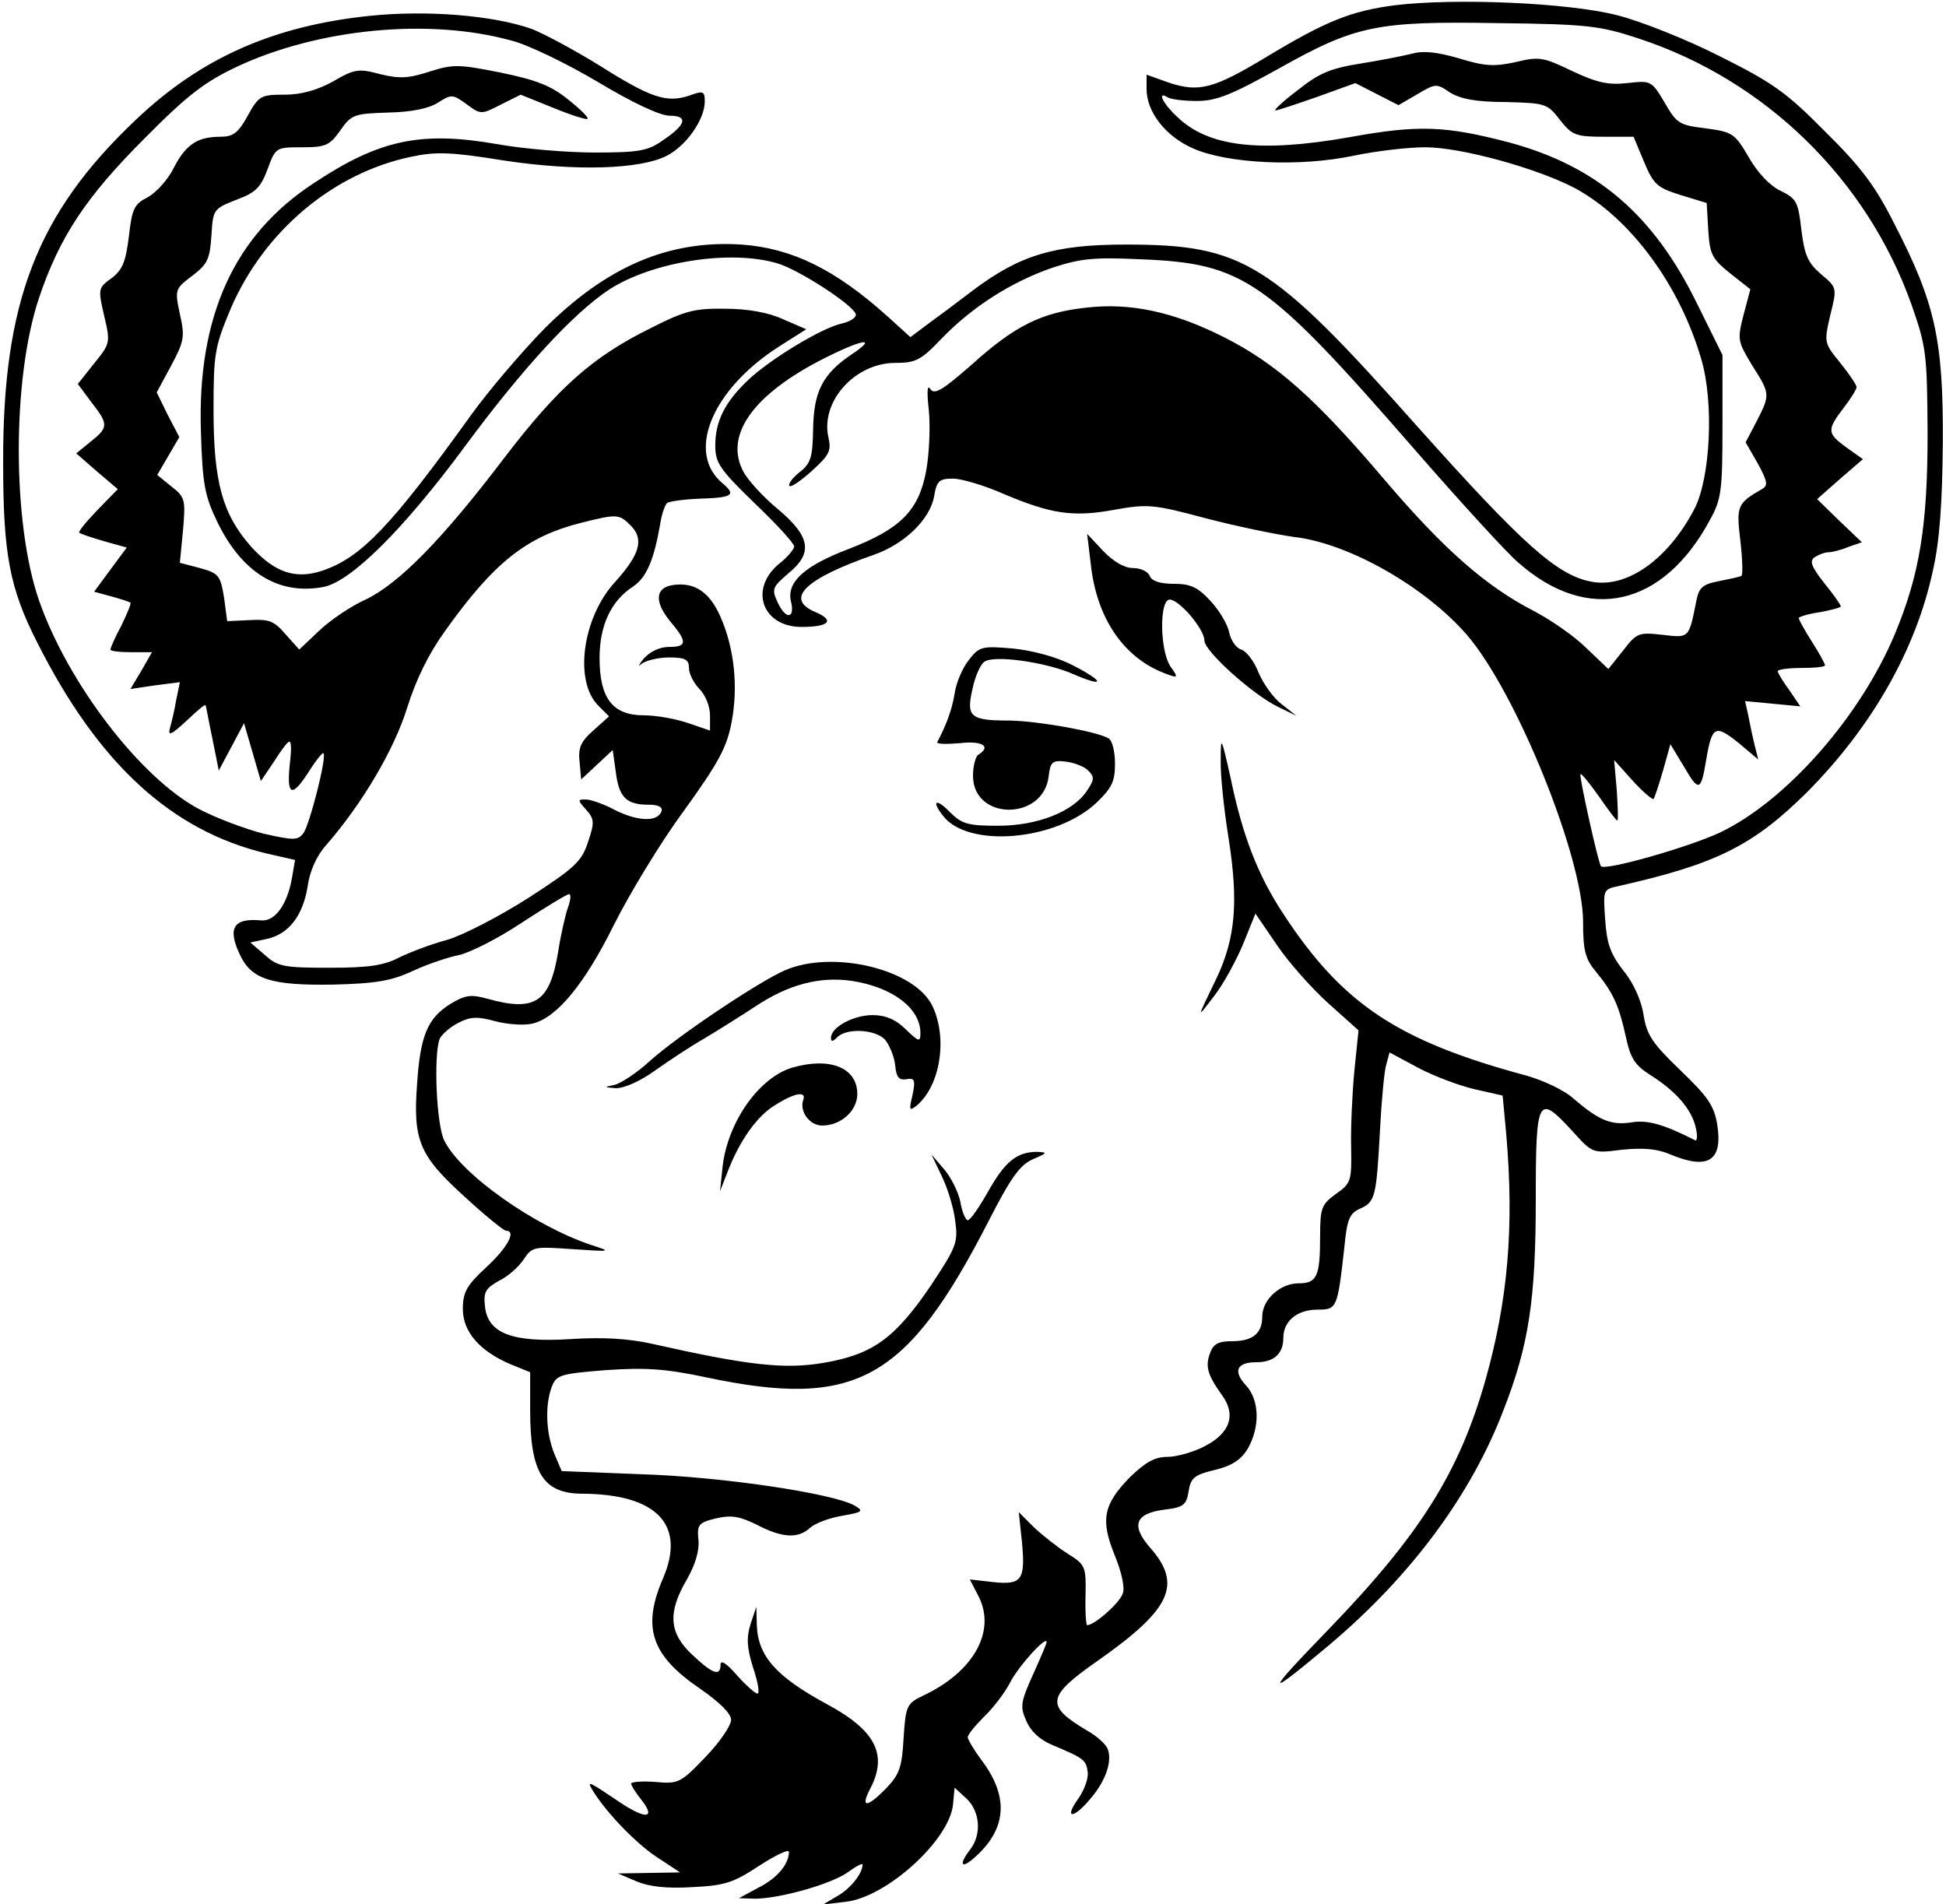 <?xml version="1.0" standalone="no"?>
<!DOCTYPE svg PUBLIC "-//W3C//DTD SVG 20010904//EN"
 "http://www.w3.org/TR/2001/REC-SVG-20010904/DTD/svg10.dtd">
<svg version="1.0" xmlns="http://www.w3.org/2000/svg"
 width="370pt" height="362pt" viewBox="0 0 370 362"
 preserveAspectRatio="xMidYMid meet">
<g transform="translate(0,362) scale(0.1,-0.1)"
fill="#000000" stroke="none">
<path d="M2652 3610 c-84 -11 -131 -30 -247 -100 -98 -59 -126 -66 -183 -47
l-42 15 0 -27 c0 -44 36 -90 88 -113 65 -29 202 -36 306 -14 43 9 104 16 136
16 68 0 213 -40 285 -78 105 -57 199 -184 240 -326 24 -82 17 -224 -13 -283
-50 -96 -128 -152 -196 -139 -65 12 -130 70 -331 295 -279 314 -331 346 -555
346 -135 0 -201 -20 -290 -87 -30 -23 -69 -52 -87 -65 l-32 -24 -43 39 c-100
90 -182 130 -278 137 -139 9 -257 -42 -375 -160 -44 -45 -107 -119 -140 -165
-151 -210 -208 -270 -282 -295 -51 -17 -90 -4 -135 45 -55 62 -72 123 -72 260
0 108 2 120 33 194 63 146 194 257 343 288 47 10 76 9 175 -7 138 -21 261 -17
311 9 37 19 72 69 72 103 0 20 -3 21 -30 11 -43 -14 -73 -4 -171 58 -47 29
-105 60 -128 69 -74 26 -199 36 -307 25 -184 -19 -322 -80 -446 -198 -188
-178 -253 -347 -252 -652 0 -173 12 -238 65 -342 116 -230 255 -358 437 -401
l53 -12 -6 -35 c-9 -50 -32 -82 -58 -80 -53 5 -65 -14 -41 -65 22 -47 59 -59
178 -57 81 2 110 7 151 26 28 13 67 26 87 30 20 4 74 31 119 61 46 30 87 55
91 55 4 0 3 -11 -2 -25 -5 -14 -14 -53 -19 -86 -16 -95 -44 -113 -134 -88 -32
9 -43 7 -71 -10 -43 -27 -57 -60 -63 -152 -8 -107 4 -136 90 -214 39 -36 75
-65 79 -65 20 0 4 -31 -37 -69 -38 -35 -45 -48 -45 -80 0 -43 32 -80 91 -105
l37 -15 0 -73 c0 -119 25 -158 100 -158 141 -1 196 -59 153 -160 -41 -94 -23
-147 69 -210 39 -27 60 -48 60 -60 0 -11 -22 -43 -49 -71 -47 -49 -51 -51 -95
-47 -25 2 -46 0 -46 -3 0 -4 9 -18 21 -33 26 -34 6 -35 -42 -3 -58 39 -63 42
-54 26 24 -41 80 -100 121 -128 l47 -31 -59 -1 -59 -1 35 -15 c24 -10 57 -14
106 -11 62 3 78 8 128 41 31 20 56 32 56 26 0 -23 -22 -50 -58 -68 l-37 -20
30 -1 c47 0 147 28 178 51 15 11 27 17 27 14 0 -17 -23 -46 -48 -60 l-27 -16
42 5 c78 8 198 117 205 185 l3 32 23 -21 c25 -24 29 -67 7 -96 -24 -31 -17
-39 11 -13 59 54 62 115 9 184 -14 19 -25 38 -25 42 0 5 14 22 31 39 17 16 39
45 49 64 16 32 70 91 70 78 0 -3 -12 -31 -26 -62 -23 -51 -25 -61 -13 -87 8
-20 25 -36 48 -46 62 -26 66 -29 69 -52 2 -11 -6 -34 -18 -51 -28 -39 -9 -39
24 1 29 34 41 71 32 94 -3 8 -20 24 -38 34 -81 48 -79 65 20 134 138 97 160
144 100 213 -39 44 -30 67 28 74 34 4 40 9 44 35 4 25 11 31 49 40 33 8 50 19
63 40 24 41 23 93 -3 121 -25 27 -18 44 20 44 33 0 51 16 51 46 0 32 26 54 65
54 37 0 38 2 51 118 5 54 10 65 30 74 29 13 31 22 38 153 3 55 8 110 12 122
l6 22 54 -29 c30 -16 78 -34 108 -41 l53 -12 7 -75 c15 -176 3 -315 -40 -467
-50 -175 -124 -293 -299 -474 -122 -126 -121 -132 3 -28 154 130 269 284 331
447 48 123 61 210 61 400 0 195 4 201 70 129 38 -42 38 -42 94 -35 40 4 67 2
92 -9 72 -30 100 -12 89 57 -6 36 -18 53 -70 103 -53 51 -64 67 -70 105 -4 27
-19 61 -38 84 -25 32 -32 52 -35 97 -4 57 -4 58 24 64 187 42 257 77 360 179
123 124 207 271 239 421 13 56 18 130 19 245 1 194 -15 265 -92 414 -36 72
-64 109 -132 176 -74 75 -100 93 -200 143 -63 32 -151 67 -195 78 -93 24 -308
33 -423 19z m463 -63 c241 -79 434 -267 519 -505 29 -83 30 -94 31 -247 0
-174 -15 -267 -62 -380 -66 -158 -207 -318 -333 -378 -60 -28 -218 -73 -226
-64 -5 5 -42 172 -39 175 2 2 17 -17 35 -42 17 -25 33 -46 35 -46 2 0 1 26 -1
58 l-5 57 35 -39 c20 -22 38 -37 40 -35 2 2 10 27 18 54 l14 50 26 -43 c28
-48 32 -47 42 13 11 65 17 68 61 33 l38 -32 -7 28 c-4 16 -9 41 -12 56 l-6 27
53 -5 52 -5 -21 31 c-12 16 -22 33 -22 36 0 3 20 6 45 6 25 0 45 2 45 5 0 3
-11 23 -25 45 -14 22 -25 42 -25 45 0 2 18 8 40 11 22 4 40 9 40 11 0 3 -14
23 -32 45 -25 32 -28 42 -17 49 8 5 19 9 26 9 6 0 23 4 37 10 l26 9 -43 41
-42 41 43 38 44 38 -31 22 c-37 27 -38 33 -6 75 14 18 25 36 25 40 0 4 -14 25
-31 46 -31 38 -31 39 -19 91 13 52 13 52 -18 78 -25 22 -31 36 -37 84 -6 53
-9 59 -39 74 -20 9 -44 34 -61 64 -27 46 -31 48 -82 55 -50 6 -55 9 -78 49
-25 42 -26 42 -71 37 -37 -4 -58 1 -105 23 -54 26 -62 28 -107 17 -41 -9 -59
-8 -108 7 -41 12 -68 15 -89 9 -16 -4 -61 -13 -99 -19 -56 -9 -78 -18 -118
-50 -28 -21 -47 -39 -43 -39 4 0 40 12 80 26 l72 26 41 -21 41 -21 36 21 c34
20 36 21 62 3 20 -12 49 -18 106 -18 76 -2 79 -3 103 -34 23 -29 30 -32 83
-32 l57 0 20 -48 c18 -43 25 -49 70 -63 l49 -15 3 -52 c3 -46 7 -54 42 -82
l38 -30 -13 -49 c-12 -47 -11 -50 16 -95 35 -55 35 -56 9 -107 l-21 -40 23
-40 c19 -35 20 -42 8 -49 -47 -27 -49 -32 -41 -98 4 -35 5 -65 2 -67 -4 -2
-23 -6 -43 -10 -31 -6 -38 -12 -43 -39 -14 -70 -13 -69 -64 -63 -45 5 -49 4
-75 -30 l-28 -35 -42 40 c-22 22 -68 54 -101 71 -91 47 -171 118 -281 247
-133 157 -208 223 -307 273 -95 48 -178 66 -262 56 -84 -9 -135 -34 -216 -107
-57 -50 -72 -59 -80 -48 -6 10 -7 -4 -3 -40 3 -30 1 -82 -5 -115 -14 -76 -49
-111 -148 -149 -84 -32 -118 -63 -109 -100 8 -34 -11 -34 -26 0 -11 24 -9 28
20 53 48 39 44 70 -19 123 -28 23 -58 56 -66 72 -35 67 16 142 143 209 81 42
117 49 63 13 -55 -37 -72 -71 -73 -142 -1 -53 -4 -65 -26 -82 -14 -11 -22 -23
-19 -26 3 -3 22 10 43 29 33 30 37 38 31 64 -15 68 51 141 127 141 39 0 49 5
88 46 59 61 133 108 211 135 55 18 80 20 169 16 195 -8 238 -38 520 -362 87
-100 175 -196 196 -214 133 -118 277 -85 366 82 21 38 23 56 23 177 l0 135
-48 97 c-83 170 -191 262 -357 307 -122 32 -173 34 -305 10 -171 -30 -268 -18
-327 39 -27 25 -39 50 -18 37 6 -4 31 -7 56 -7 37 0 66 12 156 62 146 82 186
90 418 86 168 -2 192 -5 265 -29z m-2143 -4 c32 -8 106 -44 165 -79 65 -39
118 -64 136 -64 36 0 32 -17 -13 -47 -28 -20 -46 -23 -129 -23 -53 0 -136 7
-186 16 -144 25 -223 9 -348 -74 -152 -99 -222 -254 -215 -472 3 -100 7 -122
31 -172 47 -97 117 -140 202 -124 52 10 152 109 268 266 113 153 209 256 276
300 83 53 231 76 320 49 40 -12 142 -78 148 -96 2 -6 -9 -14 -26 -18 -38 -8
-137 -68 -179 -108 -44 -42 -62 -78 -62 -124 0 -33 8 -45 75 -110 41 -39 75
-76 75 -82 0 -5 -13 -21 -30 -34 -56 -48 -30 -119 44 -119 52 0 64 12 27 28
-60 25 -22 63 110 109 58 20 107 67 115 111 5 30 10 34 36 34 16 0 60 -13 96
-29 90 -38 132 -45 212 -30 62 11 74 10 171 -16 57 -15 134 -31 170 -36 104
-12 249 -95 328 -186 94 -109 221 -423 221 -546 0 -54 4 -70 24 -94 33 -40 44
-64 57 -123 9 -42 17 -55 47 -74 49 -31 78 -65 86 -99 4 -16 3 -27 -1 -25 -61
31 -91 39 -121 34 -39 -6 -62 4 -110 45 -17 16 -58 35 -90 44 -245 66 -350
136 -463 309 -47 72 -76 145 -99 256 -18 80 -19 82 -19 36 -1 -27 6 -94 15
-150 19 -121 13 -190 -23 -266 -38 -79 -39 -79 -4 -33 18 23 42 68 55 99 l23
57 41 -60 c23 -34 67 -83 98 -111 l57 -51 -8 -78 c-4 -43 -7 -108 -6 -145 1
-63 0 -68 -29 -88 -27 -20 -30 -26 -30 -80 0 -77 -6 -90 -41 -90 -35 0 -69
-31 -69 -63 0 -32 -18 -47 -57 -47 -26 0 -36 -5 -42 -22 -10 -26 -5 -42 22
-80 28 -38 16 -73 -33 -98 -21 -11 -53 -20 -71 -20 -23 0 -41 -10 -70 -38 -51
-52 -57 -81 -30 -148 13 -31 20 -62 16 -73 -5 -18 -54 -61 -68 -61 -2 0 -4 26
-3 57 1 54 0 58 -34 79 -19 12 -48 35 -64 50 l-29 29 6 -56 c7 -73 0 -83 -55
-77 l-44 5 17 -33 c33 -66 -10 -143 -106 -188 -31 -15 -33 -19 -37 -81 -3 -55
-8 -69 -33 -95 -37 -38 -50 -38 -30 0 33 64 10 110 -83 160 -96 52 -131 91
-133 150 l-1 35 -11 -33 c-8 -26 -7 -45 5 -83 9 -27 13 -49 8 -49 -4 0 -22 16
-39 35 -19 22 -31 30 -31 20 0 -23 -15 -18 -54 19 -44 41 -47 80 -10 143 16
28 24 55 22 75 -3 29 0 33 33 41 30 7 45 4 78 -12 48 -25 78 -27 101 -6 10 9
37 19 61 23 40 7 42 9 23 20 -43 23 -250 54 -403 59 l-153 6 -14 33 c-16 39
-18 92 -5 127 9 23 16 25 103 32 75 5 112 3 192 -14 284 -60 380 -6 536 298
42 82 59 106 84 117 28 12 28 13 8 14 -38 0 -61 -18 -93 -75 -17 -30 -34 -55
-39 -55 -4 0 -11 16 -14 35 -4 19 -18 47 -31 62 l-24 28 19 -40 c11 -22 23
-60 26 -85 6 -42 3 -50 -46 -124 -68 -100 -110 -131 -203 -147 -75 -13 -145
-5 -327 36 -45 10 -93 13 -155 9 -112 -7 -158 11 -163 63 -3 27 2 34 27 48 17
8 38 27 47 41 16 24 20 24 93 19 74 -5 75 -5 35 8 -108 36 -247 134 -279 198
-15 28 -21 162 -9 194 4 8 19 22 35 30 23 12 36 13 72 3 24 -6 55 -8 70 -4 46
11 99 76 154 187 29 58 88 156 133 217 67 93 82 121 91 169 13 68 5 141 -21
200 -20 46 -48 66 -88 61 -36 -4 -39 -31 -8 -69 33 -39 33 -49 -2 -49 -18 0
-36 -9 -48 -22 -10 -13 -12 -17 -4 -10 8 6 31 12 52 12 31 0 38 -4 38 -20 0
-11 9 -29 20 -40 11 -11 20 -33 20 -50 l0 -29 -41 14 c-23 8 -61 15 -85 15
-59 0 -84 32 -84 109 0 62 22 109 64 136 25 17 39 49 51 117 3 21 10 40 14 42
5 3 34 7 65 8 59 2 66 7 40 29 -70 58 -21 178 107 260 l52 33 -44 19 c-28 13
-68 20 -110 20 -58 1 -77 -4 -140 -36 -112 -55 -177 -113 -279 -246 -119 -157
-202 -241 -265 -271 -27 -12 -67 -39 -88 -59 l-38 -36 -26 29 c-22 26 -32 29
-68 27 l-43 -2 -6 45 c-7 42 -10 46 -46 56 l-38 10 6 62 c5 58 4 63 -22 83
l-27 22 21 36 21 36 -22 42 -21 43 27 50 c25 47 27 55 17 99 -10 47 -9 48 24
73 29 22 33 32 36 76 3 50 4 51 47 68 38 14 47 24 60 59 15 41 16 41 66 41 45
0 52 4 72 32 21 30 26 32 91 34 46 1 78 8 95 19 25 16 28 16 54 -3 27 -20 28
-20 65 -1 l38 19 62 -25 c34 -14 63 -23 65 -21 3 2 -14 19 -37 37 -32 26 -60
37 -128 51 -80 16 -91 16 -135 2 -40 -13 -57 -14 -94 -5 -41 11 -49 10 -90
-14 -31 -17 -61 -25 -92 -25 -45 0 -49 -2 -70 -40 -18 -33 -28 -40 -52 -40
-44 0 -66 -15 -89 -60 -11 -22 -33 -46 -49 -55 -26 -13 -30 -22 -36 -75 -6
-48 -12 -63 -33 -79 -25 -18 -26 -20 -14 -71 12 -51 12 -53 -19 -91 l-31 -39
26 -35 c33 -42 32 -48 -2 -75 l-27 -22 39 -34 40 -34 -39 -40 c-21 -22 -37
-41 -34 -43 2 -2 23 -9 47 -16 l43 -12 -31 -42 -31 -42 33 -9 c18 -5 34 -10
36 -12 2 -1 -6 -20 -17 -43 -12 -22 -21 -43 -21 -46 0 -3 18 -5 40 -5 l39 0
-20 -35 -21 -35 47 7 47 6 -7 -34 c-3 -19 -9 -43 -12 -54 -4 -15 3 -12 31 14
20 19 36 33 37 30 1 -2 6 -31 13 -64 l12 -60 24 45 24 45 16 -55 16 -55 25 37
c13 21 26 38 29 38 4 0 4 -15 2 -34 -8 -67 1 -75 32 -28 15 24 29 42 31 40 7
-6 -26 -135 -38 -152 -11 -14 -18 -14 -76 -1 -35 9 -91 30 -123 47 -111 59
-249 239 -304 397 -51 148 -51 421 0 574 39 116 89 192 200 303 82 83 115 108
176 137 156 73 366 93 522 50z m227 -922 c26 -26 18 -55 -30 -108 -62 -68 -78
-189 -31 -235 l20 -20 -30 -27 c-24 -21 -29 -33 -26 -60 l3 -33 30 28 30 28 6
-43 c6 -47 20 -61 62 -61 18 0 27 -4 25 -12 -7 -21 -44 -20 -87 1 -22 12 -48
21 -57 21 -16 0 -16 -1 0 -19 16 -18 17 -24 4 -62 -12 -37 -25 -49 -113 -106
-55 -35 -124 -71 -155 -80 -30 -8 -72 -24 -92 -34 -29 -15 -59 -19 -132 -19
-85 0 -98 2 -122 24 l-28 24 32 7 c41 9 68 44 77 100 4 29 17 58 35 78 69 79
130 183 154 261 17 54 41 103 72 146 94 132 156 180 259 206 68 17 72 17 94
-5z"/>
<path d="M2074 2547 c11 -102 62 -177 140 -207 26 -10 27 -9 12 12 -21 30 -22
128 -2 128 18 0 66 -56 66 -78 0 -20 91 -102 140 -126 l35 -17 -28 22 c-16 12
-35 39 -44 60 -8 21 -23 41 -33 44 -10 3 -20 18 -23 33 -3 15 -19 42 -36 60
-24 26 -38 32 -69 32 -26 0 -42 5 -46 15 -3 8 -17 15 -32 15 -16 0 -37 12 -57
33 l-30 32 7 -58z"/>
<path d="M1842 2365 c-12 -15 -24 -43 -27 -64 -5 -30 -15 -58 -33 -92 -1 -4
18 -4 43 -2 42 5 61 -6 35 -22 -5 -3 -10 -21 -10 -40 0 -86 135 -86 144 0 3
26 7 30 32 27 16 -2 35 -9 43 -17 12 -12 12 -17 -2 -38 -26 -40 -94 -67 -169
-67 -57 0 -69 3 -92 26 -26 27 -36 22 -13 -7 47 -62 215 -48 292 25 29 28 35
40 35 74 0 22 -5 44 -12 48 -21 13 -133 33 -188 34 -76 0 -83 7 -71 60 5 24
15 47 23 52 19 13 116 -1 167 -23 62 -27 63 -16 1 16 -31 16 -76 28 -114 32
-59 5 -64 4 -84 -22z"/>
<path d="M1492 1775 c-50 -22 -201 -123 -255 -171 -26 -24 -58 -45 -70 -47
-19 -4 -19 -4 4 -6 16 0 46 13 75 34 27 19 69 47 94 61 25 15 68 42 97 61 62
41 121 57 183 48 77 -12 130 -52 130 -99 0 -18 -3 -17 -28 7 -19 19 -39 27
-63 27 -36 0 -79 -23 -79 -43 0 -8 3 -8 12 1 18 18 73 15 91 -5 8 -10 17 -31
19 -48 2 -23 7 -29 21 -27 16 3 18 -1 12 -30 -7 -29 -6 -31 8 -20 45 38 59
128 30 189 -33 70 -189 108 -281 68z"/>
<path d="M1506 1590 c-63 -19 -122 -103 -132 -187 l-5 -48 14 36 c23 60 56
107 91 128 38 24 60 27 53 9 -7 -22 13 -48 36 -48 36 0 67 28 67 60 0 50 -52
71 -124 50z"/>
</g>
</svg>
